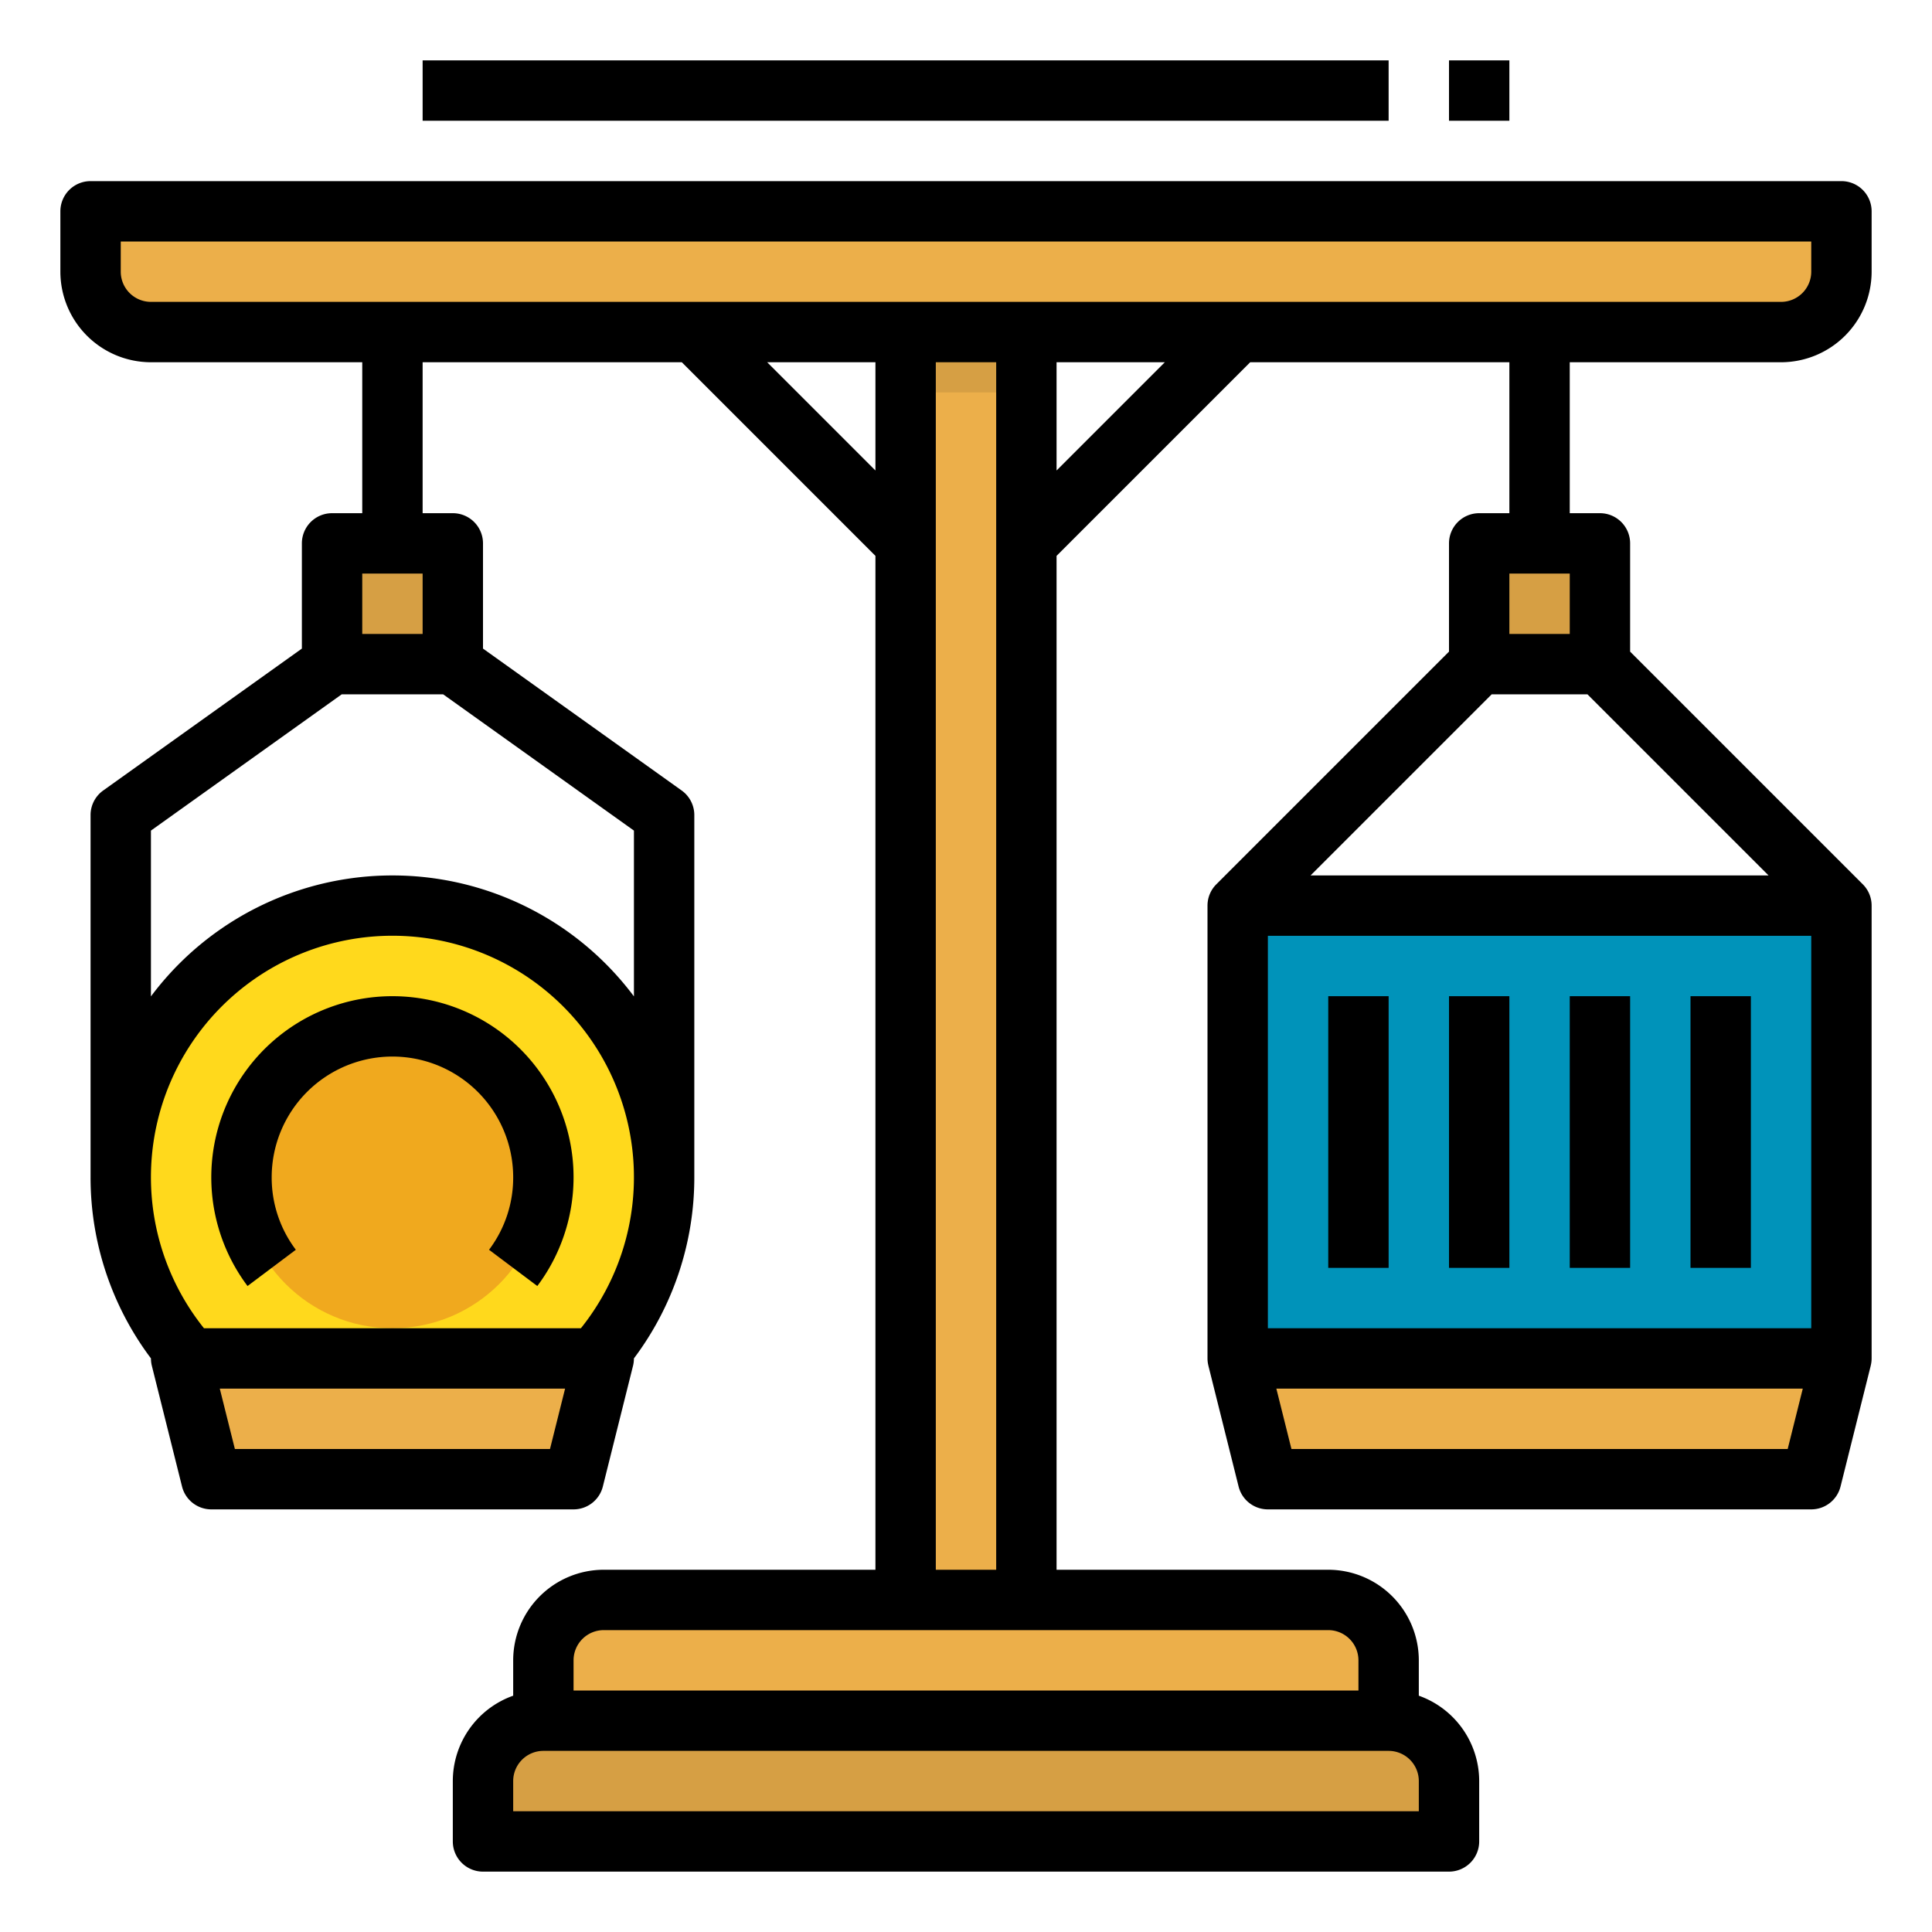 <svg id="FilledOutline" height="512" viewBox="0 0 512 512" width="512" xmlns="http://www.w3.org/2000/svg"><circle cx="104" cy="312" fill="#ffd91c" r="72"/><path d="m152 392h-96l-8-32h112z" fill="#ecaf4a"/><circle cx="104" cy="312" fill="#f0a91e" r="40"/><path d="m240 72h32v368h-32z" fill="#ecaf4a"/><path d="m488 360-8 32h-144l-8-32z" fill="#ecaf4a"/><path d="m144 464v-24a16 16 0 0 1 16-16h192a16 16 0 0 1 16 16v24z" fill="#ecaf4a"/><path d="m328 240h160v120h-160z" fill="#0093ba"/><g fill="#d69f44"><path d="m240 88h32v16h-32z"/><path d="m144 456h224a16 16 0 0 1 16 16v16a0 0 0 0 1 0 0h-256a0 0 0 0 1 0 0v-16a16 16 0 0 1 16-16z"/><path d="m392 144h32v32h-32z"/><path d="m88 144h32v32h-32z"/></g><path d="m24 56h464a0 0 0 0 1 0 0v16a16 16 0 0 1 -16 16h-432a16 16 0 0 1 -16-16v-16a0 0 0 0 1 0 0z" fill="#ecaf4a"/><path d="m472 96a24.028 24.028 0 0 0 24-24v-16a8 8 0 0 0 -8-8h-464a8 8 0 0 0 -8 8v16a24.028 24.028 0 0 0 24 24h56v40h-8a8 8 0 0 0 -8 8v27.883l-52.65 37.607a8 8 0 0 0 -3.35 6.51v96a79.825 79.825 0 0 0 16.007 47.994 7.948 7.948 0 0 0 .232 1.946l8 32a8 8 0 0 0 7.761 6.06h96a8 8 0 0 0 7.761-6.06l8-32a7.948 7.948 0 0 0 .232-1.946 79.825 79.825 0 0 0 16.007-47.994v-96a8 8 0 0 0 -3.35-6.51l-52.65-37.607v-27.883a8 8 0 0 0 -8-8h-8v-40h68.686l51.314 51.314v268.686h-72a24.027 24.027 0 0 0 -24 24v9.376a24.039 24.039 0 0 0 -16 22.624v16a8 8 0 0 0 8 8h256a8 8 0 0 0 8-8v-16a24.039 24.039 0 0 0 -16-22.624v-9.376a24.027 24.027 0 0 0 -24-24h-72v-268.686l51.314-51.314h68.686v40h-8a8 8 0 0 0 -8 8v28.686l-61.657 61.657a7.976 7.976 0 0 0 -2.343 5.657v120a8 8 0 0 0 .246 1.939h-.007l8 32a8 8 0 0 0 7.761 6.061h144a8 8 0 0 0 7.761-6.06l8-32h-.007a8 8 0 0 0 .246-1.94v-120a7.976 7.976 0 0 0 -2.344-5.657l-61.656-61.657v-28.686a8 8 0 0 0 -8-8h-8v-40zm-376 56h16v16h-16zm49.754 232h-83.508l-4-16h91.508zm8.191-32h-99.89a64 64 0 1 1 99.89 0zm14.055-87.945a79.918 79.918 0 0 0 -128 0v-43.938l50.564-36.117h26.872l50.564 36.117zm232-112.055h16v16h-16zm68.686 80h-121.372l48-48h25.372zm11.314 120h-144v-104h144zm-137.754 32-4-16h139.508l-4 16zm-310.246-312v-8h448v8a8.009 8.009 0 0 1 -8 8h-432a8.009 8.009 0 0 1 -8-8zm171.314 24h28.686v28.686zm172.686 384h-240v-8a8.009 8.009 0 0 1 8-8h224a8.009 8.009 0 0 1 8 8zm-16-40v8h-208v-8a8.009 8.009 0 0 1 8-8h192a8.009 8.009 0 0 1 8 8zm-112-24v-320h16v320zm32-291.314v-28.686h28.686z"/><path d="m104 264a48 48 0 0 0 -38.4 76.809l12.8-9.609a31.717 31.717 0 0 1 -6.4-19.2 32 32 0 0 1 64 0 31.717 31.717 0 0 1 -6.4 19.2l12.793 9.61a48 48 0 0 0 -38.393-76.81z"/><path d="m352 264h16v72h-16z"/><path d="m384 264h16v72h-16z"/><path d="m416 264h16v72h-16z"/><path d="m448 264h16v72h-16z"/><path d="m112 16h256v16h-256z"/><path d="m384 16h16v16h-16z"/></svg>
